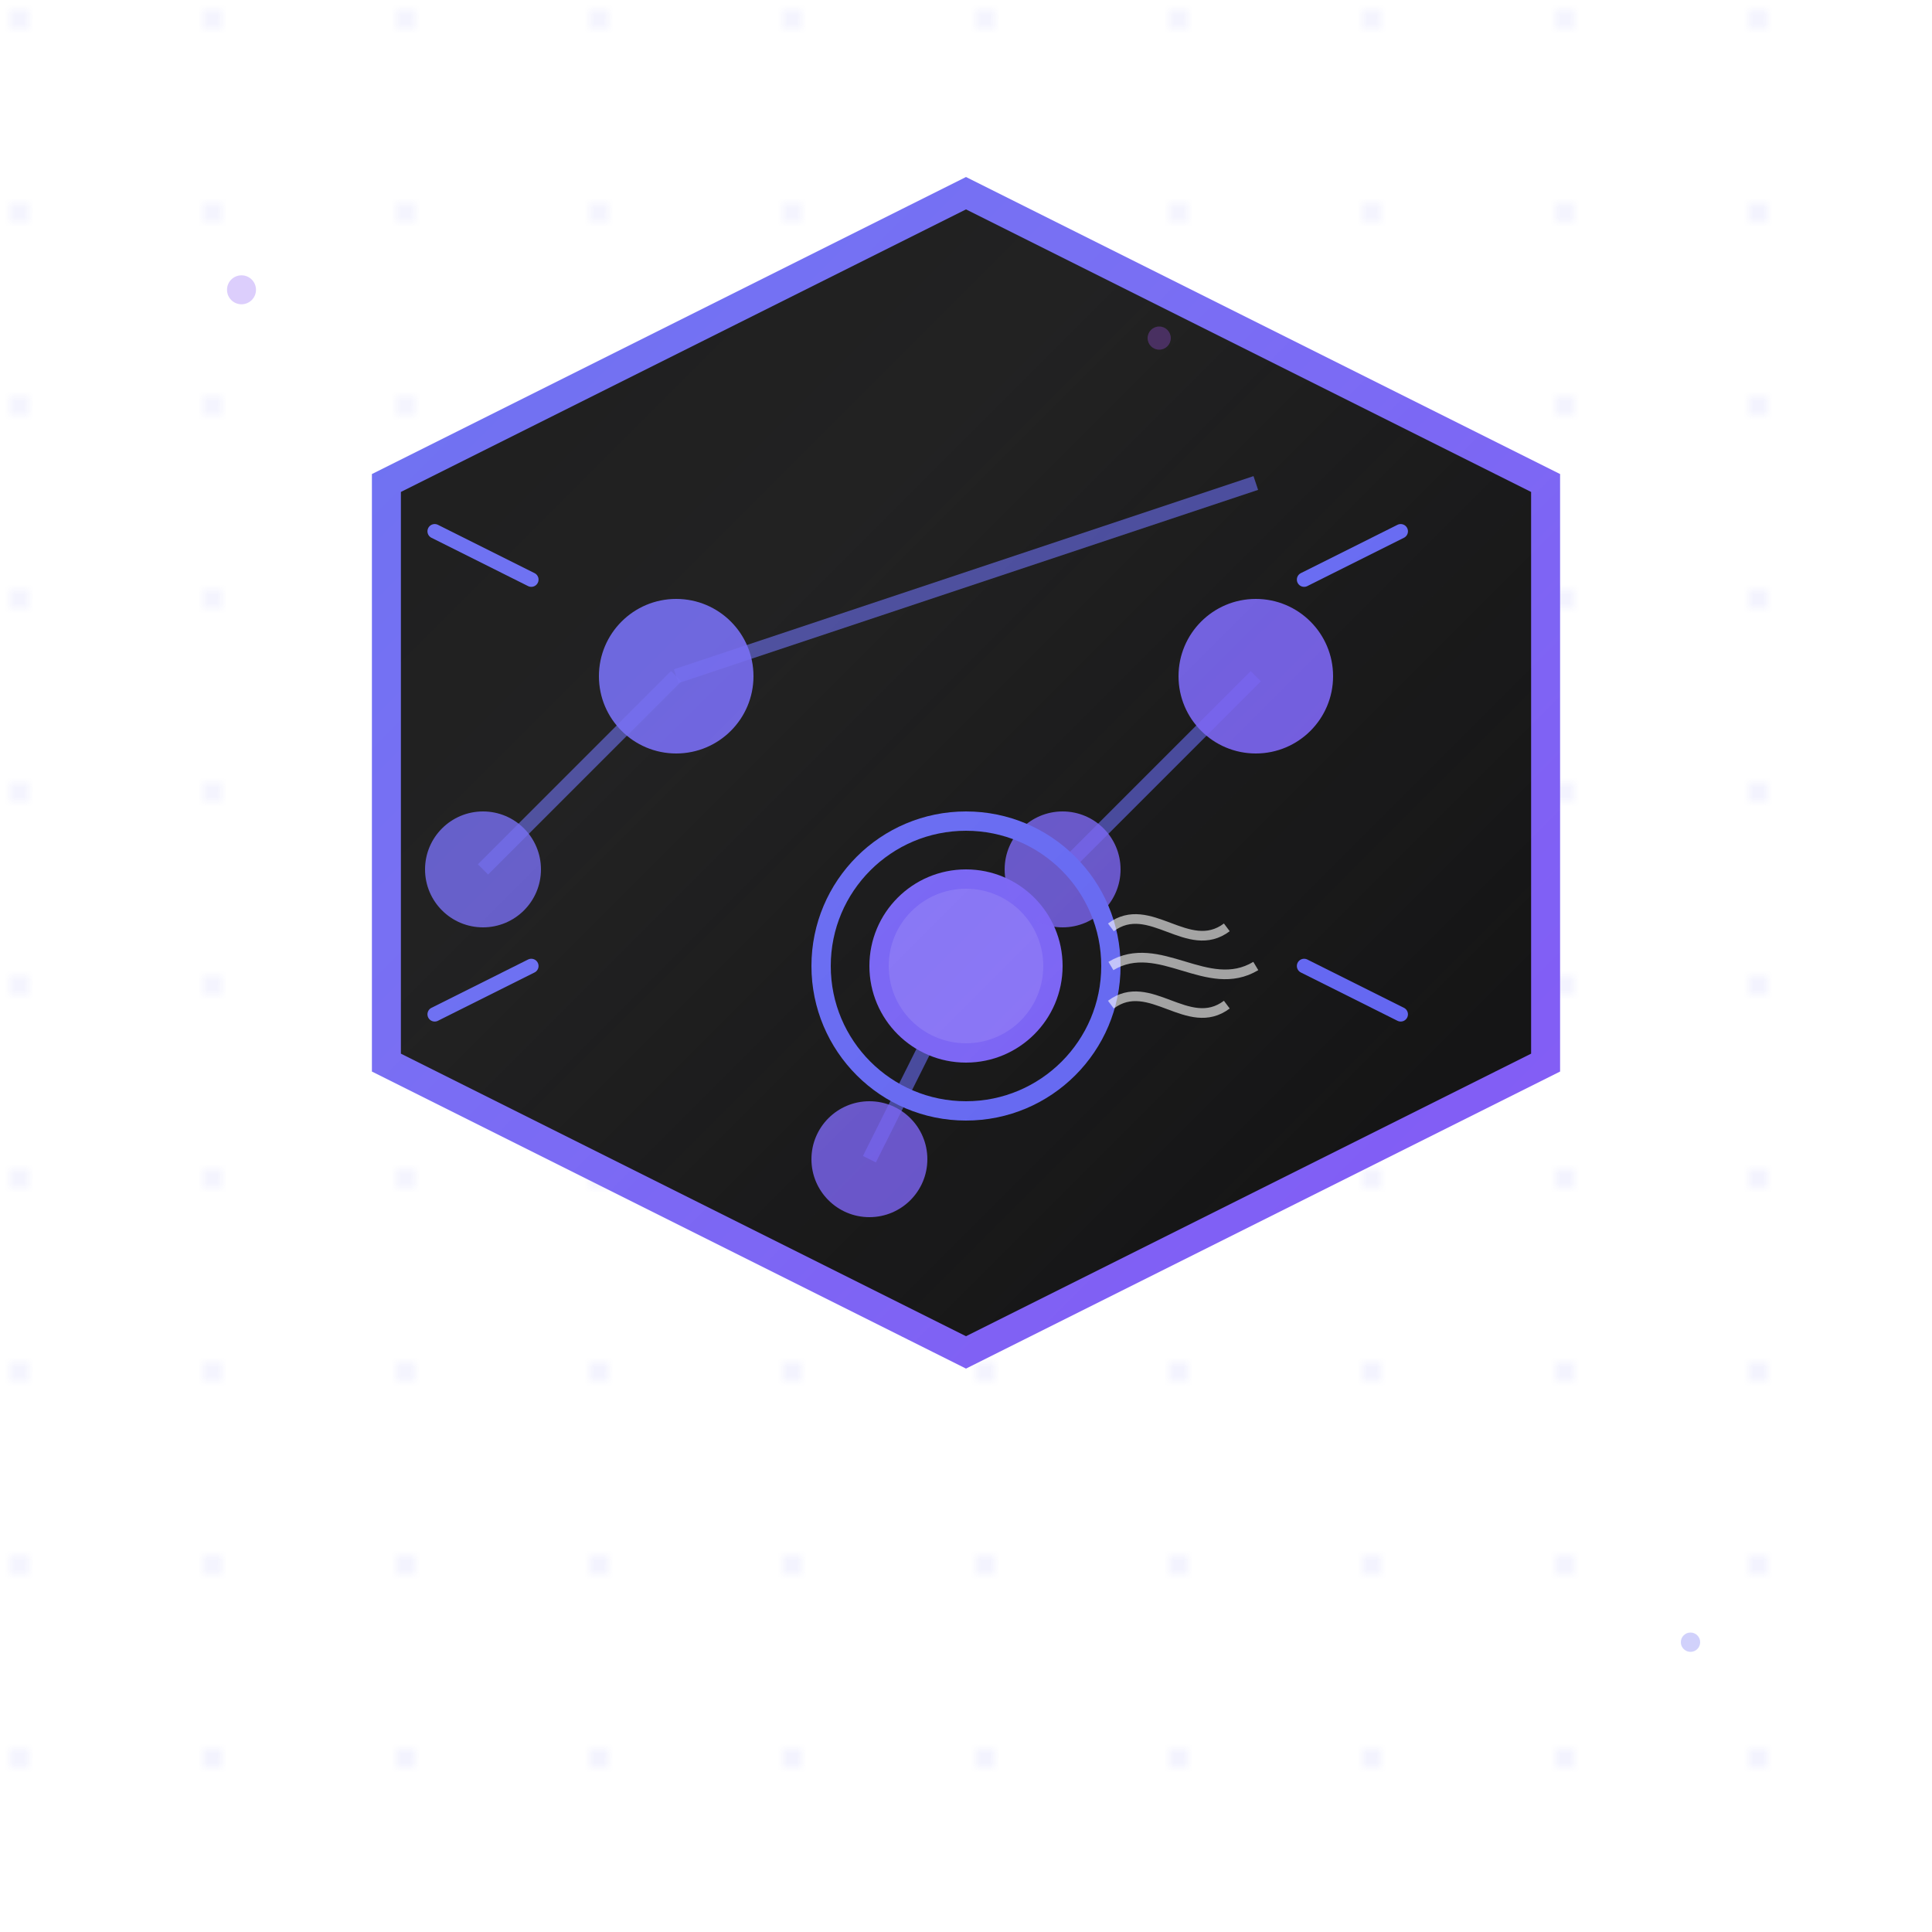 <svg width="200" height="200" viewBox="0 0 200 200" fill="none" xmlns="http://www.w3.org/2000/svg">
  <defs>
    <!-- Gradient definitions for premium feel -->
    <linearGradient id="primaryGradient" x1="20" y1="20" x2="180" y2="180" gradientUnits="userSpaceOnUse">
      <stop offset="0%" stop-color="#0A0A0A"/>
      <stop offset="100%" stop-color="#1A1A1B"/>
    </linearGradient>
    
    <linearGradient id="accentGradient" x1="40" y1="40" x2="160" y2="160" gradientUnits="userSpaceOnUse">
      <stop offset="0%" stop-color="#6366F1"/>
      <stop offset="100%" stop-color="#8B5CF6"/>
      <stop offset="100%" stop-color="#A855F7"/>
    </linearGradient>
    
    <linearGradient id="highlightGradient" x1="70" y1="70" x2="130" y2="130" gradientUnits="userSpaceOnUse">
      <stop offset="0%" stop-color="#FFFFFF" stop-opacity="0.1"/>
      <stop offset="100%" stop-color="#FFFFFF" stop-opacity="0"/>
    </linearGradient>
    
    <!-- Inner glow for depth -->
    <filter id="glow" x="-50%" y="-50%" width="200%" height="200%">
      <feGaussianBlur stdDeviation="2" result="blur"/>
      <feComposite in="SourceGraphic" in2="blur" operator="over"/>
    </filter>
  </defs>
  
  <!-- Matrix-style background pattern -->
  <g opacity="0.1">
    <pattern id="matrixGrid" x="0" y="0" width="20" height="20" patternUnits="userSpaceOnUse">
      <circle cx="2" cy="2" r="1" fill="#6366F1"/>
    </pattern>
    <rect width="200" height="200" fill="url(#matrixGrid)"/>
  </g>
  
  <!-- Main hexagonal frame (represents stability and data structure) -->
  <path d="M100 20 L160 50 L160 110 L100 140 L40 110 L40 50 Z" 
        stroke="url(#accentGradient)" 
        stroke-width="3" 
        fill="url(#primaryGradient)"/>
  
  <!-- Neural network connections -->
  <g stroke="#6366F1" stroke-width="1.5" stroke-opacity="0.6">
    <line x1="70" y1="70" x2="130" y2="50"/>
    <line x1="70" y1="70" x2="50" y2="90"/>
    <line x1="130" y1="70" x2="110" y2="90"/>
    <line x1="100" y1="100" x2="90" y2="120"/>
  </g>
  
  <!-- Data processing nodes -->
  <g>
    <circle cx="70" cy="70" r="8" fill="url(#accentGradient)" opacity="0.9"/>
    <circle cx="130" cy="70" r="8" fill="url(#accentGradient)" opacity="0.9"/>
    <circle cx="100" cy="100" r="10" fill="url(#accentGradient)" filter="url(#glow)"/>
    <circle cx="50" cy="90" r="6" fill="url(#accentGradient)" opacity="0.8"/>
    <circle cx="110" cy="90" r="6" fill="url(#accentGradient)" opacity="0.8"/>
    <circle cx="90" cy="120" r="6" fill="url(#accentGradient)" opacity="0.8"/>
  </g>
  
  <!-- Central AI intelligence symbol -->
  <g transform="translate(100, 100)">
    <!-- Brain-like structure -->
    <circle cx="0" cy="0" r="15" fill="none" stroke="url(#accentGradient)" stroke-width="2"/>
    <circle cx="0" cy="0" r="8" fill="url(#highlightGradient)"/>
    
    <!-- Cognitive waves/pulses -->
    <g stroke="#FFFFFF" stroke-width="1" stroke-opacity="0.6">
      <path d="M15 0 C20 -3, 25 3, 30 0" fill="none"/>
      <path d="M15 4 C19 1, 23 7, 27 4" fill="none"/>
      <path d="M15 -4 C19 -7, 23 -1, 27 -4" fill="none"/>
    </g>
  </g>
  
  <!-- Hexagonal corner accents -->
  <g stroke="#6366F1" stroke-width="1.5" stroke-linecap="round">
    <path d="M45 55 L55 60"/>
    <path d="M145 55 L135 60"/>
    <path d="M145 105 L135 100"/>
    <path d="M45 105 L55 100"/>
  </g>
  
  <!-- Subtle texture overlay -->
  <rect width="200" height="200" fill="url(#highlightGradient)" opacity="0.8"/>
  
  <!-- Floating particles for modern feel -->
  <g opacity="0.3">
    <circle cx="25" cy="30" r="1.5" fill="#8B5CF6">
      <animate attributeName="cy" values="30;40;30" dur="4s" repeatCount="indefinite"/>
    </circle>
    <circle cx="175" cy="170" r="1" fill="#6366F1">
      <animate attributeName="cx" values="175;165;175" dur="3s" repeatCount="indefinite"/>
    </circle>
    <circle cx="120" cy="35" r="1.2" fill="#A855F7">
      <animate attributeName="opacity" values="0.3;1;0.3" dur="2s" repeatCount="indefinite"/>
    </circle>
  </g>
</svg>